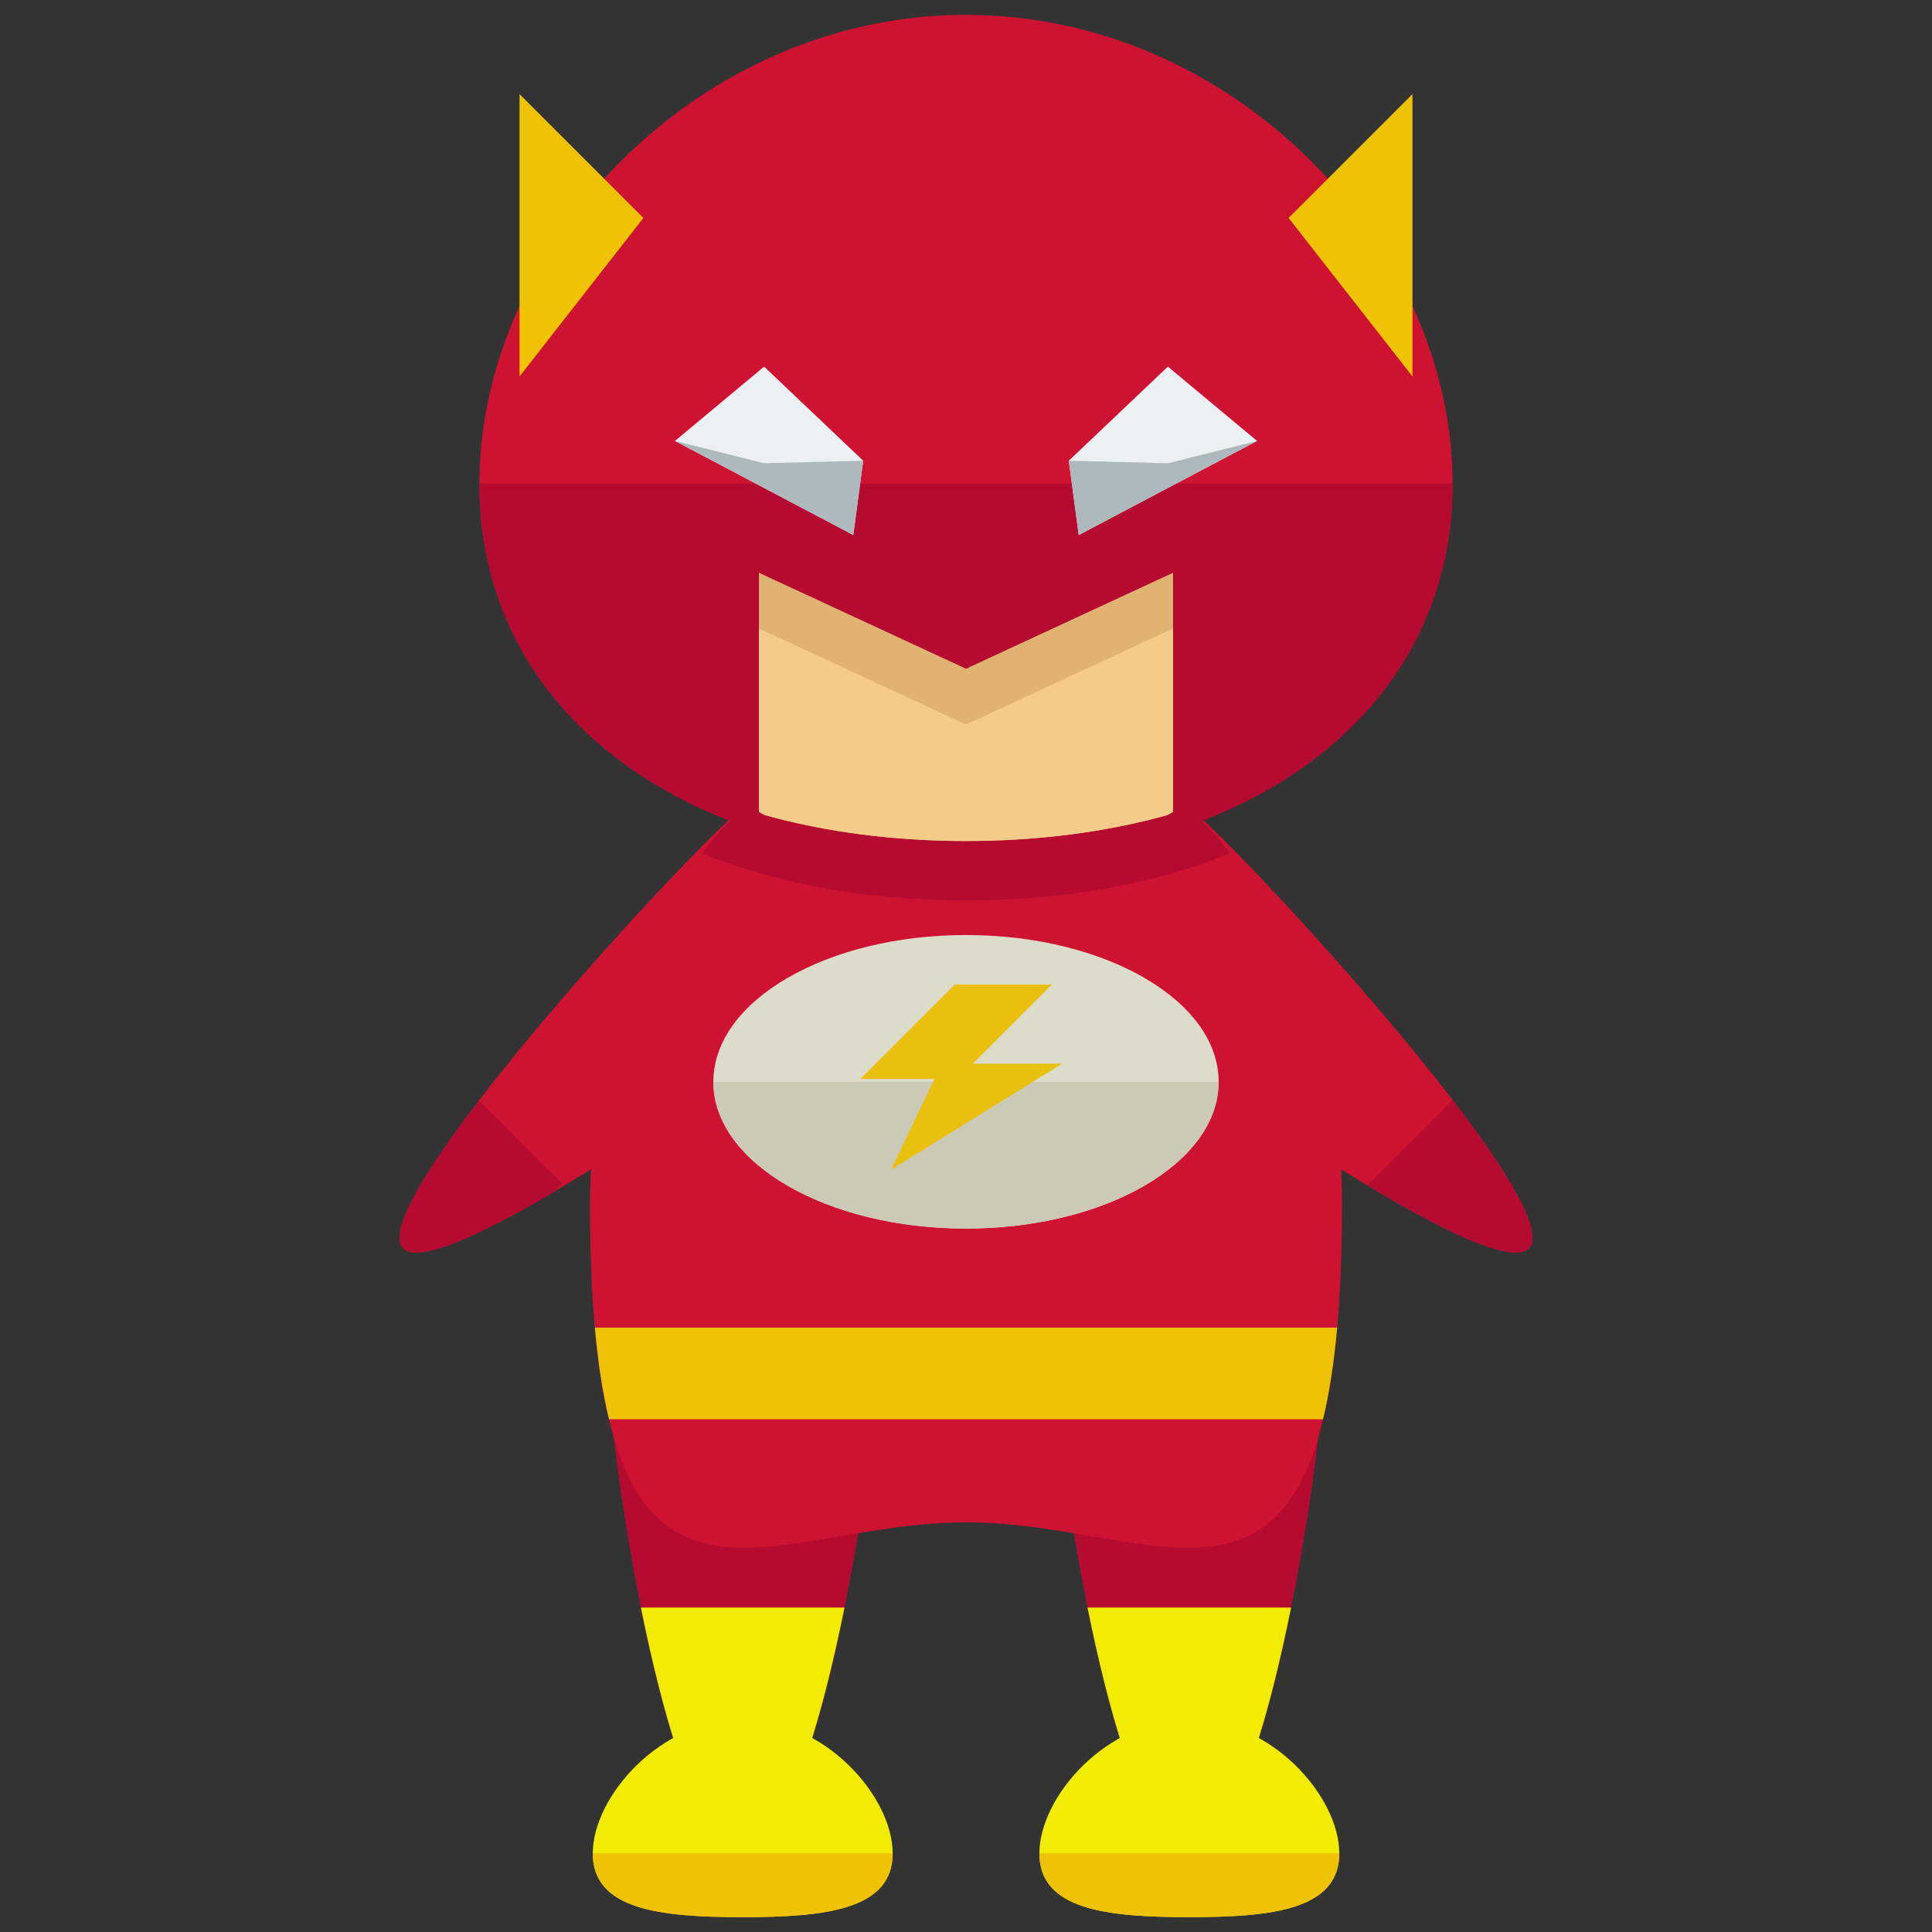 <?xml version="1.0" encoding="utf-8"?>
<!-- Generator: Adobe Illustrator 16.0.0, SVG Export Plug-In . SVG Version: 6.00 Build 0)  -->
<!DOCTYPE svg PUBLIC "-//W3C//DTD SVG 1.1//EN" "http://www.w3.org/Graphics/SVG/1.1/DTD/svg11.dtd">
<svg version="1.1" id="Layer_1" xmlns="http://www.w3.org/2000/svg" xmlns:xlink="http://www.w3.org/1999/xlink" x="0px" y="0px"
	 width="65px" height="65px" viewBox="0 0 65 65" enable-background="new 0 0 65 65" xml:space="preserve">
<rect x="0" y="0" width="65" height="65" fill="#333333" stroke="none"/>
<g>
	<g>
		<g>
			<path fill="#CE1332" d="M31.105,26.369c1.273,1.432,0.465,4.228-1.805,6.249c-2.27,2.018-14.475,10.794-15.75,9.365
				c-1.271-1.434,8.873-12.532,11.143-14.55C26.961,25.415,29.832,24.938,31.105,26.369z"/>
			<path fill="#CE1332" d="M33.895,26.369c-1.273,1.432-0.465,4.228,1.805,6.249c2.27,2.018,14.475,10.794,15.75,9.365
				c1.271-1.434-8.873-12.532-11.143-14.55C38.039,25.415,35.168,24.938,33.895,26.369z"/>
		</g>
		<g>
			<g>
				<g>
					<g>
						<g>
							<path fill="#B50B30" d="M44.498,46.446c0,2.476-2.008,15.827-4.486,15.827c-2.475,0-4.482-13.352-4.482-15.827
								s2.008-4.484,4.482-4.484C42.49,41.962,44.498,43.971,44.498,46.446z"/>
							<path fill="#B50B30" d="M29.473,46.446c0,2.476-2.008,15.827-4.486,15.827c-2.475,0-4.482-13.352-4.482-15.827
								s2.008-4.484,4.482-4.484C27.465,41.962,29.473,43.971,29.473,46.446z"/>
							<g>
								<g>
									<path fill="#CE1332" d="M45.15,40.521c0,16.038-5.662,10.697-12.65,10.697c-6.986,0-12.65,5.341-12.65-10.697
										c0-9.17,5.666-16.603,12.65-16.603C39.486,23.919,45.15,31.352,45.15,40.521z"/>
									<path fill="#B50B30" d="M23.619,28.705c2.561,1.054,5.605,1.59,8.883,1.59c3.275,0,6.32-0.536,8.879-1.589
										c-2.284-2.958-5.419-4.787-8.881-4.787C29.039,23.919,25.904,25.747,23.619,28.705z"/>
									<g>
										<path fill="#F2EB03" d="M21.562,54.085c0.699,3.466,1.691,6.945,2.814,7.916h1.219c1.125-0.971,2.119-4.45,2.817-7.916
											H21.562z"/>
										<path fill="#F2EB03" d="M36.588,54.085c0.699,3.466,1.691,6.945,2.814,7.916h1.219c1.126-0.971,2.119-4.45,2.816-7.916
											H36.588z"/>
									</g>
									<g>
										<path fill="#F2EB03" d="M30.033,62.354c0,1.896-2.26,2.146-5.045,2.146s-5.045-0.249-5.045-2.146
											c0-1.897,2.26-4.508,5.045-4.508S30.033,60.457,30.033,62.354z"/>
										<path fill="#EFC206" d="M30.033,62.354c0,1.896-2.26,2.146-5.045,2.146s-5.045-0.249-5.045-2.146"/>
									</g>
									<g>
										<path fill="#F2EB03" d="M45.059,62.354c0,1.896-2.26,2.146-5.045,2.146s-5.045-0.249-5.045-2.146
											c0-1.897,2.26-4.508,5.045-4.508S45.059,60.457,45.059,62.354z"/>
										<path fill="#EFC206" d="M45.059,62.354c0,1.896-2.26,2.146-5.045,2.146s-5.045-0.249-5.045-2.146"/>
									</g>
									<g>
										<path fill="#CE1332" d="M48.871,16.275c0,7.999-7.33,12.02-16.369,12.02c-9.041,0-16.373-4.021-16.373-12.02
											c0-8.001,7.332-15.775,16.373-15.775C41.541,0.5,48.871,8.274,48.871,16.275z"/>
										<path fill="#B50B30" d="M48.871,16.275c0,7.999-7.33,12.745-16.369,12.745c-9.041,0-16.373-4.746-16.373-12.745"/>
									</g>
								</g>
							</g>
							<path fill="#B50B30" d="M16.113,37.03c-1.823,2.377-3.057,4.396-2.562,4.953c0.485,0.544,2.557-0.393,5.059-1.871
								l0.293-0.293L16.113,37.03z"/>
							<path fill="#B50B30" d="M46.004,39.882c2.674,1.609,4.936,2.674,5.445,2.102c0.496-0.559-0.746-2.587-2.576-4.971
								L46.004,39.882z"/>
						</g>
					</g>
				</g>
			</g>
		</g>
		<ellipse fill="#DDDCCA" cx="32.5" cy="36.396" rx="8.5" ry="4.938"/>
		<path fill="#CCCAB6" d="M41,36.396c0,2.727-3.806,4.938-8.5,4.938S24,39.122,24,36.396"/>
		<path fill="#EFC206" d="M20.49,47.749h24.02c0.209-0.859,0.369-1.876,0.477-3.083H20.014C20.121,45.873,20.281,46.89,20.49,47.749
			z"/>
		<path fill="#E0B373" d="M25.533,19.27v8.043l0.188,0.108c2.068,0.576,4.359,0.874,6.781,0.874c2.418,0,4.708-0.298,6.775-0.872
			l0.189-0.11V19.27L32.5,22.499L25.533,19.27z"/>
		<path fill="#F4CB89" d="M25.533,21.145v6.168l0.188,0.108c2.068,0.576,4.359,0.874,6.781,0.874c2.418,0,4.708-0.298,6.775-0.872
			l0.189-0.11v-6.168L32.5,24.374L25.533,21.145z"/>
		<g>
			<g>
				<polygon fill="#EBF0F2" points="28.708,18 22.708,14.835 25.708,12.335 29.041,15.5 				"/>
				<polygon fill="#ADB9BC" points="28.708,18 22.708,14.835 25.708,15.585 29.041,15.5 				"/>
			</g>
			<g>
				<polygon fill="#EBF0F2" points="36.292,18 42.292,14.835 39.292,12.335 35.959,15.5 				"/>
				<polygon fill="#ADB9BC" points="36.292,18 42.292,14.835 39.292,15.585 35.959,15.5 				"/>
			</g>
		</g>
		<g>
			<polygon fill="#EFC206" points="17.479,12.666 17.479,3.166 21.646,7.333 			"/>
			<polygon fill="#EFC206" points="47.521,12.666 47.521,3.166 43.354,7.333 			"/>
		</g>
	</g>
	<polygon fill="#EAC00F" points="32.125,33.12 28.944,36.302 31.438,36.302 29.977,39.354 35.736,35.786 32.728,35.786 
		35.393,33.12 	"/>
</g>
</svg>
